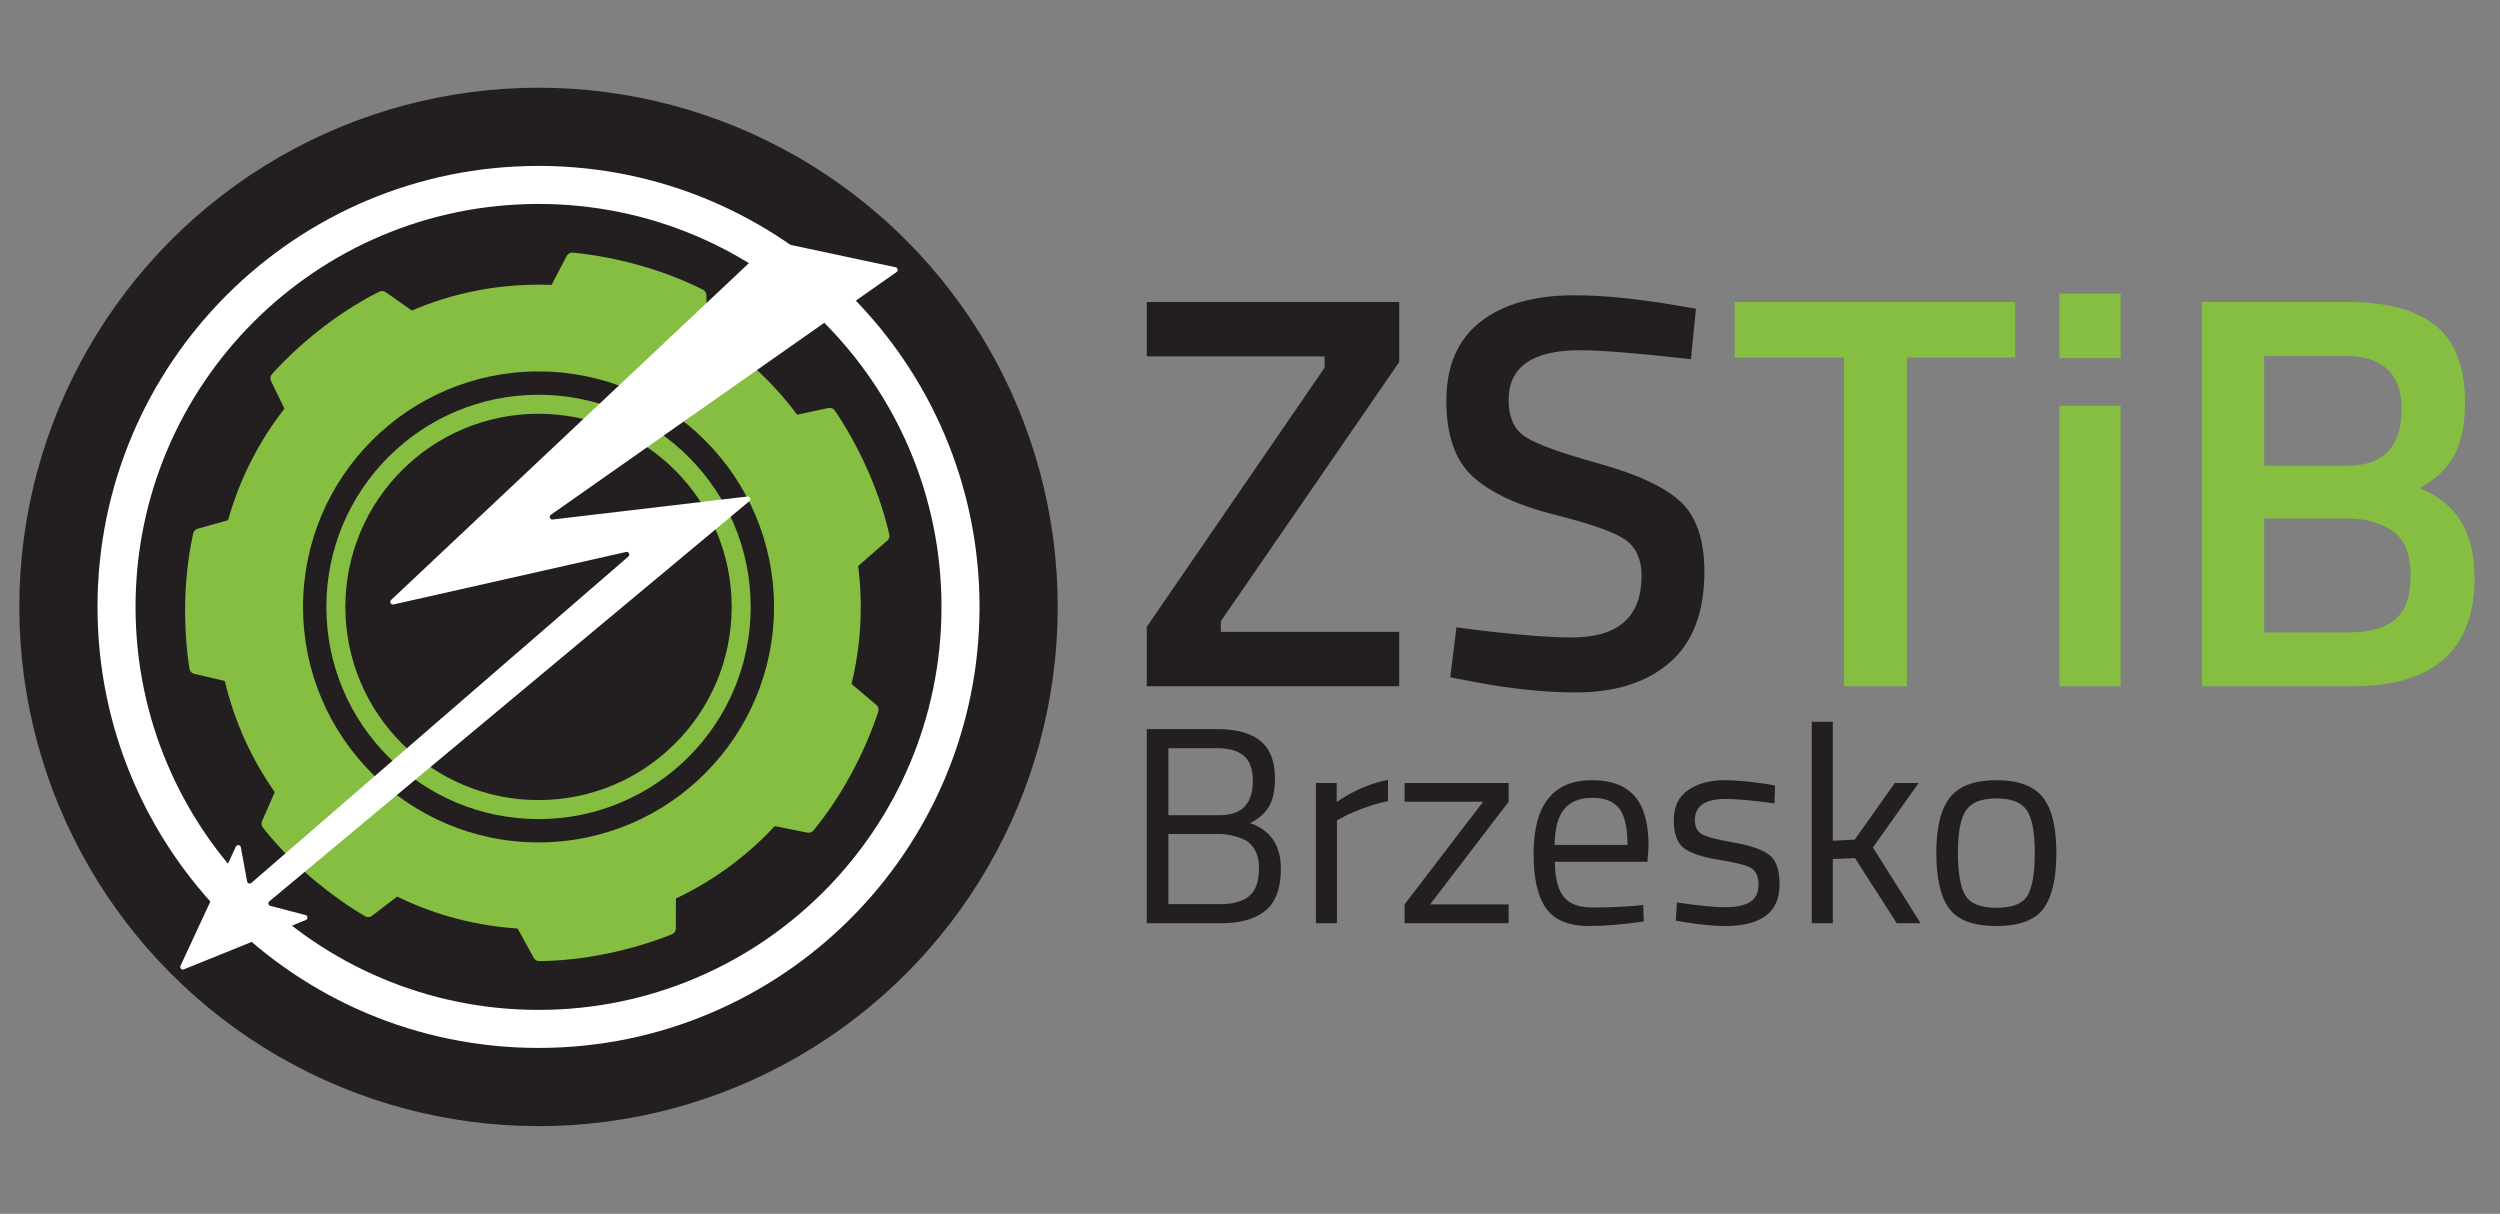 <svg id="Warstwa_1" data-name="Warstwa 1" xmlns="http://www.w3.org/2000/svg" width="1395.022mm" height="677.333mm" viewBox="0 0 3954.394 1920"><rect x="0" y="0" width="3954.394" height="1920" fill="#808080" stroke="none"/><defs><style>.cls-1{fill:#231f20;}.cls-2{fill:#86be42;}.cls-3{fill:#fff;}</style></defs><title>logoShort</title><circle class="cls-1" cx="851.808" cy="960" r="821.269"/><path class="cls-2" d="M851.808,450.299c-281.5,0-509.7,228.201-509.7,509.701s228.2,509.7,509.7,509.7,509.7-228.2,509.7-509.7S1133.308,450.299,851.808,450.299Zm0,882.183c-205.716,0-372.483-166.766-372.483-372.483S646.092,587.517,851.808,587.517,1224.291,754.284,1224.291,960,1057.524,1332.483,851.808,1332.483Z"/><path class="cls-3" d="M851.808,262.435c-385.254,0-697.565,312.31-697.565,697.565s312.31,697.565,697.565,697.565S1549.373,1345.254,1549.373,960,1237.063,262.435,851.808,262.435Zm0,1334.981c-352.035,0-637.417-285.381-637.417-637.417S499.773,322.584,851.808,322.584,1489.225,607.964,1489.225,960,1203.843,1597.417,851.808,1597.417Z"/><path class="cls-2" d="M851.808,624.404c-185.345,0-335.596,150.252-335.596,335.596s150.251,335.596,335.596,335.596S1187.404,1145.345,1187.404,960,1037.153,624.404,851.808,624.404Zm0,641.133c-168.743,0-305.537-136.793-305.537-305.537S683.065,654.463,851.808,654.463,1157.345,791.257,1157.345,960s-136.794,305.537-305.536,305.537Z"/><path class="cls-2" d="M465.004,677.395l-36.266-74.585a9.942,9.942,0,0,1,1.484-10.969c16.569-18.651,79.231-85.01,169.737-130.424a10.077,10.077,0,0,1,10.287.785l67.49,47.519Z"/><path class="cls-2" d="M857.979,478.541l38.299-73.563a9.942,9.942,0,0,1,9.694-5.343c24.851,2.196,115.479,12.99,205.874,58.626a10.078,10.078,0,0,1,5.498,8.73l2.042,82.515Z"/><path class="cls-2" d="M1229.124,662.793l81.09-17.399a9.942,9.942,0,0,1,10.297,4.061C1334.664,670,1384.132,746.7,1406.61,845.435a10.078,10.078,0,0,1-3.22,9.802l-62.265,54.184Z"/><path class="cls-2" d="M1322.756,1061.421l63.336,53.543a9.943,9.943,0,0,1,3.079,10.632c-7.609,23.759-38.076,109.792-102.479,187.934a10.078,10.078,0,0,1-9.726,3.442l-80.943-16.16Z"/><path class="cls-2" d="M1069.255,1385.617l-.239,82.935a9.942,9.942,0,0,1-6.158,9.198c-23.084,9.462-108.548,41.492-209.804,42.465a10.078,10.078,0,0,1-8.893-5.23l-39.708-72.362Z"/><path class="cls-2" d="M654.42,1398.087l-65.84,50.431a9.943,9.943,0,0,1-11.044.736c-21.584-12.51-99.12-60.657-161.695-140.271a10.078,10.078,0,0,1-1.285-10.237l33.083-75.62Z"/><path class="cls-2" d="M388.06,1084.748l-80.75-18.913a9.942,9.942,0,0,1-7.574-8.071c-4.019-24.622-15.977-115.104,5.881-213.978a10.078,10.078,0,0,1,7.099-7.486l79.446-22.389Z"/><path class="cls-3" d="M1244.523,386.919l-54.261,24.275a4.154,4.154,0,0,0-1.15.767L618.629,949.026a4.151,4.151,0,0,0,3.759,7.072L990.296,873.086a4.151,4.151,0,0,1,3.631,7.188l-596.278,516.248a4.152,4.152,0,0,1-6.8-2.388l-9.911-53.911a4.151,4.151,0,0,0-7.848-.999l-87.575,188.419a4.151,4.151,0,0,0,5.321,5.599l192.85-77.962a4.151,4.151,0,0,0-.503-7.865l-55.507-14.551a4.152,4.152,0,0,1-1.606-7.204L1185.289,792.71a4.152,4.152,0,0,0-3.145-7.312l-307.84,36.323a4.152,4.152,0,0,1-2.872-7.52l546.766-383.953a4.151,4.151,0,0,0-1.52-7.458l-169.593-36.143A4.151,4.151,0,0,0,1244.523,386.919Z"/><path class="cls-1" d="M1813.966,563.769V477.703h399.276v94.939L1931.087,982.565v16.858h282.155v86.066H1813.966V991.438l281.268-409.923V563.769Z"/><path class="cls-1" d="M2498.944,554.009q-112.692,0-112.685,78.968,0,40.822,26.618,58.117,26.619,17.302,117.564,42.589,90.94,25.288,128.213,60.335Q2695.92,829.08,2695.92,904.484q0,95.826-54.568,143.296-54.567,47.476-148.619,47.469-75.426,0-166.809-17.745l-31.942-6.211,9.761-78.968q119.782,15.971,182.779,15.971,110.008,0,110.022-97.601,0-38.139-24.844-56.342-24.851-18.175-111.797-39.927-86.968-21.732-129.543-59.892-42.59-38.139-42.59-120.67,0-82.518,53.681-124.663,53.673-42.132,148.619-42.146,68.314,0,161.485,15.971L2682.61,488.35l-7.985,79.856Q2550.392,554.023,2498.944,554.009Z"/><path class="cls-2" d="M2743.832,565.543V477.703h443.641v87.841H3016.228v519.946h-99.375V565.543Z"/><path class="cls-2" d="M3257.555,566.431V464.394h96.714V566.431Zm0,519.059V641.85h96.714v443.64Z"/><path class="cls-2" d="M3482.921,477.703h230.693q93.164,0,139.303,37.709,46.125,37.723,46.139,120.227,0,54.131-17.302,85.179-17.303,31.069-54.567,51.462,86.946,33.73,86.953,141.078,0,172.146-193.427,172.132h-237.792Zm225.37,85.179H3581.409V736.789H3711.84q86.946,0,86.953-89.615,0-84.285-90.502-84.291Zm5.323,257.311H3581.409v180.118h133.98q48.787,0,73.201-20.407,24.393-20.401,24.399-70.095,0-49.681-28.393-69.651-28.407-19.963-70.982-19.964Z"/><path class="cls-1" d="M1813.962,1153.299h111.353q45.688,0,68.543,18.855,22.844,18.861,22.848,59.227,0,28.843-9.982,45.029-9.982,16.2-29.503,25.509,48.798,16.866,48.801,72.313,0,46.146-24.4,66.103-24.404,19.964-70.539,19.964H1813.962Zm110.023,30.168h-75.863v106.029H1927.09q28.386,0,41.48-13.53,13.08-13.528,13.087-40.816,0-27.284-13.975-39.483T1923.985,1183.467Zm3.549,135.754h-79.412V1430.13h81.63q30.164,0,45.916-12.643,15.743-12.643,15.75-44.586,0-16.855-6.433-28.393-6.437-11.531-17.081-16.415A96.617,96.617,0,0,0,1927.534,1319.221Z"/><path class="cls-1" d="M2081.476,1460.298v-221.82h32.83v30.168q38.596-26.619,81.186-35.048v33.717a239.672,239.672,0,0,0-38.818,11.091q-20.193,7.548-30.833,13.31l-11.091,5.767v162.816Z"/><path class="cls-1" d="M2221.663,1268.202v-29.725h164.591v29.725l-124.22,162.372h124.22v29.724H2221.663v-29.724l124.22-162.372Z"/><path class="cls-1" d="M2586.333,1432.792l12.866-1.331.887,26.175q-50.574,7.091-86.51,7.099-47.912,0-67.877-27.728-19.963-27.721-19.964-86.288,0-116.674,92.721-116.678,44.805,0,66.99,25.066,22.178,25.068,22.182,78.746l-1.774,25.287H2459.452q0,36.829,13.31,54.567,13.31,17.75,46.36,17.746Q2552.166,1435.454,2586.333,1432.792Zm-11.978-96.269q0-40.812-13.088-57.674-13.09-16.855-42.589-16.858-29.509,0-44.364,17.746-14.87,17.75-15.306,56.786Z"/><path class="cls-1" d="M2729.181,1263.766q-48.36,0-48.356,33.716,0,15.535,11.091,21.961,11.083,6.436,50.574,13.309,39.48,6.883,55.899,19.299,16.408,12.425,16.414,46.582,0,34.167-21.96,50.132-21.96,15.97-64.106,15.971-27.513,0-64.771-6.211l-13.31-2.219,1.774-28.836q50.575,7.548,76.307,7.542,25.724,0,39.262-8.208,13.528-8.203,13.531-27.506,0-19.298-11.535-26.175-11.542-6.872-50.574-13.087-39.044-6.208-55.455-18.189-16.419-11.978-16.415-44.364,0-32.377,22.848-47.913,22.844-15.523,57.008-15.527,27.054,0,67.877,6.211l12.422,2.219-.888,28.393Q2757.574,1263.772,2729.181,1263.766Z"/><path class="cls-1" d="M2899.093,1460.298H2865.82V1141.765h33.273v188.103l34.605-1.774,63.44-89.615h37.709l-72.314,102.037,75.419,119.783h-37.709l-66.103-102.925-35.048,1.331Z"/><path class="cls-1" d="M3062.798,1348.944q0-60.775,21.738-87.841,21.732-27.056,73.423-27.062,51.677,0,73.2,27.062,21.514,27.066,21.517,87.841,0,60.785-20.407,88.284-20.411,27.513-74.531,27.506-54.132,0-74.531-27.506Q3062.795,1409.726,3062.798,1348.944Zm34.161-.666q0,48.579,11.756,68.1,11.75,19.526,49.244,19.52,37.484,0,49.023-19.298,11.531-19.299,11.534-68.099,0-48.798-12.865-67.212-12.873-18.404-47.691-18.411-34.833,0-47.913,18.411Q3096.955,1299.704,3096.959,1348.278Z"/></svg>